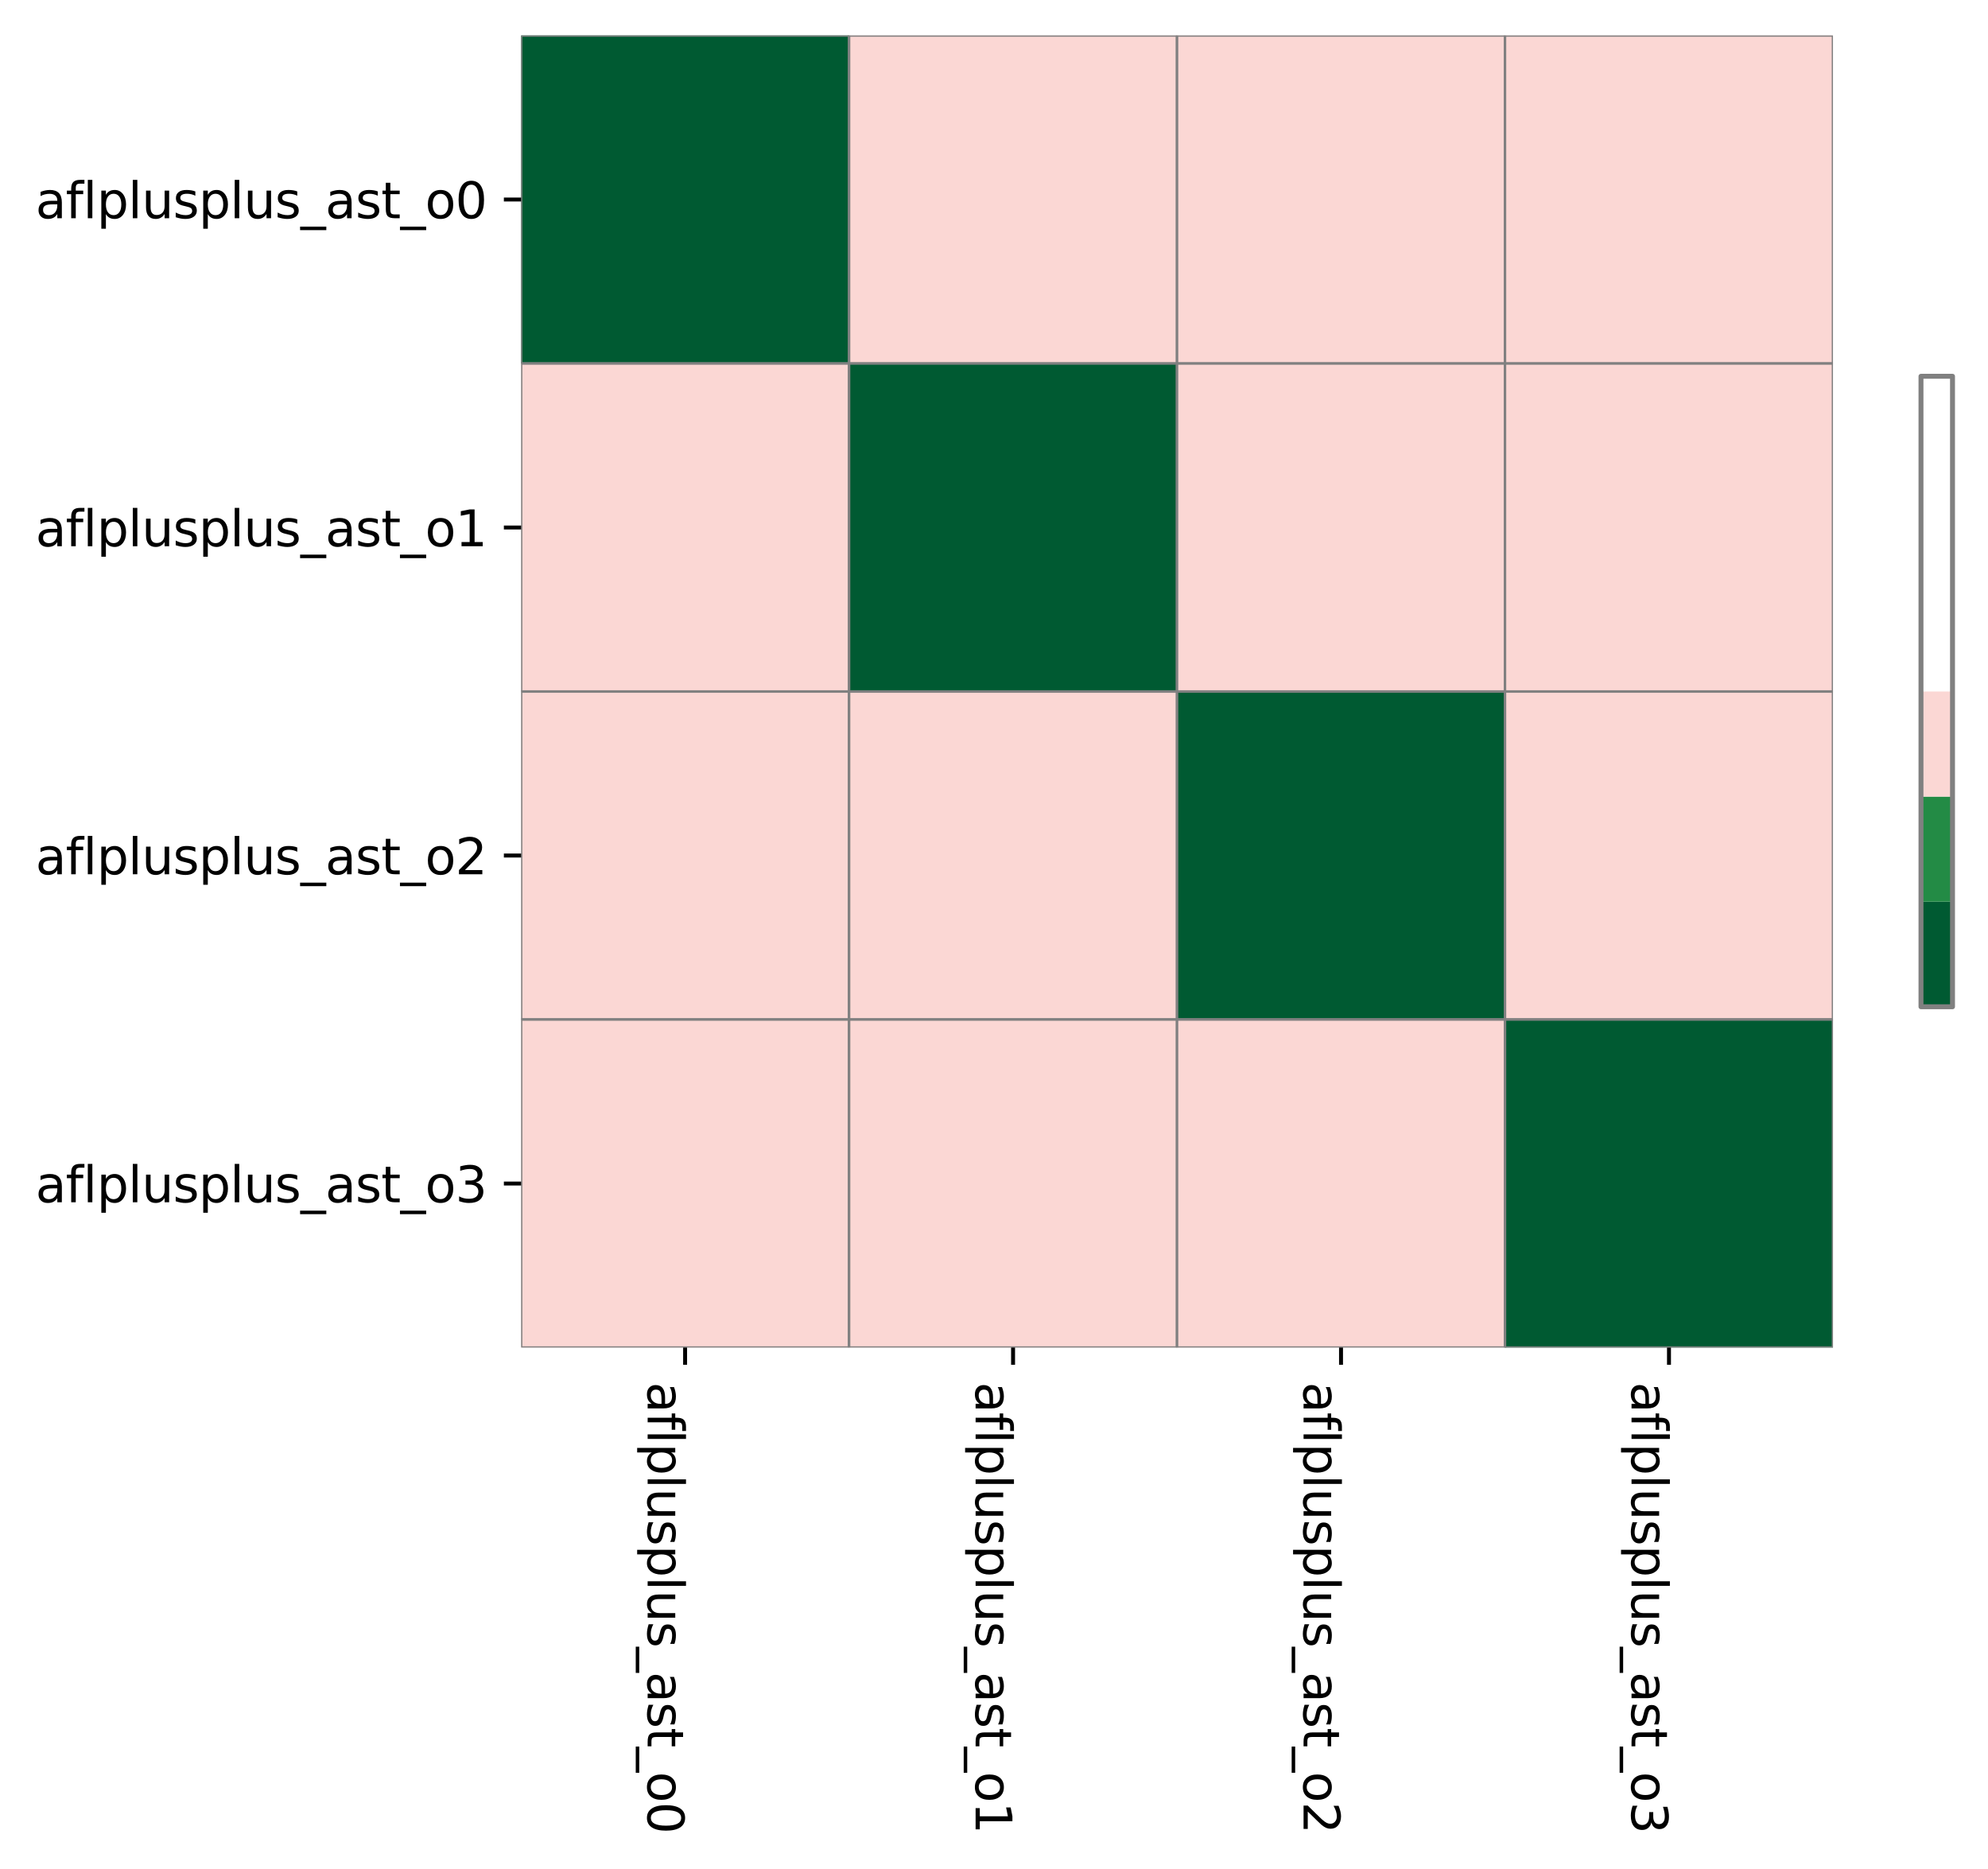<?xml version="1.0" encoding="utf-8" standalone="no"?>
<!DOCTYPE svg PUBLIC "-//W3C//DTD SVG 1.1//EN"
  "http://www.w3.org/Graphics/SVG/1.1/DTD/svg11.dtd">
<svg xmlns:xlink="http://www.w3.org/1999/xlink" width="403.274pt" height="379.024pt" viewBox="0 0 403.274 379.024" xmlns="http://www.w3.org/2000/svg" version="1.1">
 <defs>
  <style type="text/css">*{stroke-linejoin: round; stroke-linecap: butt}</style>
 </defs>
 <g id="figure_1">
  <g id="patch_1">
   <path d="M 0 379.024 
L 403.274 379.024 
L 403.274 0 
L 0 0 
z
" style="fill: #ffffff"/>
  </g>
  <g id="axes_1">
   <g id="patch_2">
    <path d="M 105.713 273.312 
L 371.825 273.312 
L 371.825 7.2 
L 105.713 7.2 
z
" style="fill: #ffffff"/>
   </g>
   <g id="QuadMesh_1">
    <path d="M 105.713 7.2 
L 172.24 7.2 
L 172.24 73.728 
L 105.713 73.728 
L 105.713 7.2 
" clip-path="url(#pe3d1c16546)" style="fill: #005a32; stroke: #808080; stroke-width: 0.5"/>
    <path d="M 172.24 7.2 
L 238.768 7.2 
L 238.768 73.728 
L 172.24 73.728 
L 172.24 7.2 
" clip-path="url(#pe3d1c16546)" style="fill: #fbd7d4; stroke: #808080; stroke-width: 0.5"/>
    <path d="M 238.768 7.2 
L 305.296 7.2 
L 305.296 73.728 
L 238.768 73.728 
L 238.768 7.2 
" clip-path="url(#pe3d1c16546)" style="fill: #fbd7d4; stroke: #808080; stroke-width: 0.5"/>
    <path d="M 305.296 7.2 
L 371.825 7.2 
L 371.825 73.728 
L 305.296 73.728 
L 305.296 7.2 
" clip-path="url(#pe3d1c16546)" style="fill: #fbd7d4; stroke: #808080; stroke-width: 0.5"/>
    <path d="M 105.713 73.728 
L 172.24 73.728 
L 172.24 140.256 
L 105.713 140.256 
L 105.713 73.728 
" clip-path="url(#pe3d1c16546)" style="fill: #fbd7d4; stroke: #808080; stroke-width: 0.5"/>
    <path d="M 172.24 73.728 
L 238.768 73.728 
L 238.768 140.256 
L 172.24 140.256 
L 172.24 73.728 
" clip-path="url(#pe3d1c16546)" style="fill: #005a32; stroke: #808080; stroke-width: 0.5"/>
    <path d="M 238.768 73.728 
L 305.296 73.728 
L 305.296 140.256 
L 238.768 140.256 
L 238.768 73.728 
" clip-path="url(#pe3d1c16546)" style="fill: #fbd7d4; stroke: #808080; stroke-width: 0.5"/>
    <path d="M 305.296 73.728 
L 371.825 73.728 
L 371.825 140.256 
L 305.296 140.256 
L 305.296 73.728 
" clip-path="url(#pe3d1c16546)" style="fill: #fbd7d4; stroke: #808080; stroke-width: 0.5"/>
    <path d="M 105.713 140.256 
L 172.24 140.256 
L 172.24 206.784 
L 105.713 206.784 
L 105.713 140.256 
" clip-path="url(#pe3d1c16546)" style="fill: #fbd7d4; stroke: #808080; stroke-width: 0.5"/>
    <path d="M 172.24 140.256 
L 238.768 140.256 
L 238.768 206.784 
L 172.24 206.784 
L 172.24 140.256 
" clip-path="url(#pe3d1c16546)" style="fill: #fbd7d4; stroke: #808080; stroke-width: 0.5"/>
    <path d="M 238.768 140.256 
L 305.296 140.256 
L 305.296 206.784 
L 238.768 206.784 
L 238.768 140.256 
" clip-path="url(#pe3d1c16546)" style="fill: #005a32; stroke: #808080; stroke-width: 0.5"/>
    <path d="M 305.296 140.256 
L 371.825 140.256 
L 371.825 206.784 
L 305.296 206.784 
L 305.296 140.256 
" clip-path="url(#pe3d1c16546)" style="fill: #fbd7d4; stroke: #808080; stroke-width: 0.5"/>
    <path d="M 105.713 206.784 
L 172.24 206.784 
L 172.24 273.312 
L 105.713 273.312 
L 105.713 206.784 
" clip-path="url(#pe3d1c16546)" style="fill: #fbd7d4; stroke: #808080; stroke-width: 0.5"/>
    <path d="M 172.24 206.784 
L 238.768 206.784 
L 238.768 273.312 
L 172.24 273.312 
L 172.24 206.784 
" clip-path="url(#pe3d1c16546)" style="fill: #fbd7d4; stroke: #808080; stroke-width: 0.5"/>
    <path d="M 238.768 206.784 
L 305.296 206.784 
L 305.296 273.312 
L 238.768 273.312 
L 238.768 206.784 
" clip-path="url(#pe3d1c16546)" style="fill: #fbd7d4; stroke: #808080; stroke-width: 0.5"/>
    <path d="M 305.296 206.784 
L 371.825 206.784 
L 371.825 273.312 
L 305.296 273.312 
L 305.296 206.784 
" clip-path="url(#pe3d1c16546)" style="fill: #005a32; stroke: #808080; stroke-width: 0.5"/>
   </g>
   <g id="matplotlib.axis_1">
    <g id="xtick_1">
     <g id="line2d_1">
      <defs>
       <path id="m6e72989f0d" d="M 0 0 
L 0 3.5 
" style="stroke: #000000; stroke-width: 0.8"/>
      </defs>
      <g>
       <use xlink:href="#m6e72989f0d" x="138.976" y="273.312" style="stroke: #000000; stroke-width: 0.8"/>
      </g>
     </g>
     <g id="text_1">
      <!-- aflplusplus_ast_o0 -->
      <g transform="translate(131.378 280.312)rotate(-270)scale(0.1 -0.1)">
       <defs>
        <path id="DejaVuSans-61" d="M 2194 1759 
Q 1497 1759 1228 1600 
Q 959 1441 959 1056 
Q 959 750 1161 570 
Q 1363 391 1709 391 
Q 2188 391 2477 730 
Q 2766 1069 2766 1631 
L 2766 1759 
L 2194 1759 
z
M 3341 1997 
L 3341 0 
L 2766 0 
L 2766 531 
Q 2569 213 2275 61 
Q 1981 -91 1556 -91 
Q 1019 -91 701 211 
Q 384 513 384 1019 
Q 384 1609 779 1909 
Q 1175 2209 1959 2209 
L 2766 2209 
L 2766 2266 
Q 2766 2663 2505 2880 
Q 2244 3097 1772 3097 
Q 1472 3097 1187 3025 
Q 903 2953 641 2809 
L 641 3341 
Q 956 3463 1253 3523 
Q 1550 3584 1831 3584 
Q 2591 3584 2966 3190 
Q 3341 2797 3341 1997 
z
" transform="scale(0.016)"/>
        <path id="DejaVuSans-66" d="M 2375 4863 
L 2375 4384 
L 1825 4384 
Q 1516 4384 1395 4259 
Q 1275 4134 1275 3809 
L 1275 3500 
L 2222 3500 
L 2222 3053 
L 1275 3053 
L 1275 0 
L 697 0 
L 697 3053 
L 147 3053 
L 147 3500 
L 697 3500 
L 697 3744 
Q 697 4328 969 4595 
Q 1241 4863 1831 4863 
L 2375 4863 
z
" transform="scale(0.016)"/>
        <path id="DejaVuSans-6c" d="M 603 4863 
L 1178 4863 
L 1178 0 
L 603 0 
L 603 4863 
z
" transform="scale(0.016)"/>
        <path id="DejaVuSans-70" d="M 1159 525 
L 1159 -1331 
L 581 -1331 
L 581 3500 
L 1159 3500 
L 1159 2969 
Q 1341 3281 1617 3432 
Q 1894 3584 2278 3584 
Q 2916 3584 3314 3078 
Q 3713 2572 3713 1747 
Q 3713 922 3314 415 
Q 2916 -91 2278 -91 
Q 1894 -91 1617 61 
Q 1341 213 1159 525 
z
M 3116 1747 
Q 3116 2381 2855 2742 
Q 2594 3103 2138 3103 
Q 1681 3103 1420 2742 
Q 1159 2381 1159 1747 
Q 1159 1113 1420 752 
Q 1681 391 2138 391 
Q 2594 391 2855 752 
Q 3116 1113 3116 1747 
z
" transform="scale(0.016)"/>
        <path id="DejaVuSans-75" d="M 544 1381 
L 544 3500 
L 1119 3500 
L 1119 1403 
Q 1119 906 1312 657 
Q 1506 409 1894 409 
Q 2359 409 2629 706 
Q 2900 1003 2900 1516 
L 2900 3500 
L 3475 3500 
L 3475 0 
L 2900 0 
L 2900 538 
Q 2691 219 2414 64 
Q 2138 -91 1772 -91 
Q 1169 -91 856 284 
Q 544 659 544 1381 
z
M 1991 3584 
L 1991 3584 
z
" transform="scale(0.016)"/>
        <path id="DejaVuSans-73" d="M 2834 3397 
L 2834 2853 
Q 2591 2978 2328 3040 
Q 2066 3103 1784 3103 
Q 1356 3103 1142 2972 
Q 928 2841 928 2578 
Q 928 2378 1081 2264 
Q 1234 2150 1697 2047 
L 1894 2003 
Q 2506 1872 2764 1633 
Q 3022 1394 3022 966 
Q 3022 478 2636 193 
Q 2250 -91 1575 -91 
Q 1294 -91 989 -36 
Q 684 19 347 128 
L 347 722 
Q 666 556 975 473 
Q 1284 391 1588 391 
Q 1994 391 2212 530 
Q 2431 669 2431 922 
Q 2431 1156 2273 1281 
Q 2116 1406 1581 1522 
L 1381 1569 
Q 847 1681 609 1914 
Q 372 2147 372 2553 
Q 372 3047 722 3315 
Q 1072 3584 1716 3584 
Q 2034 3584 2315 3537 
Q 2597 3491 2834 3397 
z
" transform="scale(0.016)"/>
        <path id="DejaVuSans-5f" d="M 3263 -1063 
L 3263 -1509 
L -63 -1509 
L -63 -1063 
L 3263 -1063 
z
" transform="scale(0.016)"/>
        <path id="DejaVuSans-74" d="M 1172 4494 
L 1172 3500 
L 2356 3500 
L 2356 3053 
L 1172 3053 
L 1172 1153 
Q 1172 725 1289 603 
Q 1406 481 1766 481 
L 2356 481 
L 2356 0 
L 1766 0 
Q 1100 0 847 248 
Q 594 497 594 1153 
L 594 3053 
L 172 3053 
L 172 3500 
L 594 3500 
L 594 4494 
L 1172 4494 
z
" transform="scale(0.016)"/>
        <path id="DejaVuSans-6f" d="M 1959 3097 
Q 1497 3097 1228 2736 
Q 959 2375 959 1747 
Q 959 1119 1226 758 
Q 1494 397 1959 397 
Q 2419 397 2687 759 
Q 2956 1122 2956 1747 
Q 2956 2369 2687 2733 
Q 2419 3097 1959 3097 
z
M 1959 3584 
Q 2709 3584 3137 3096 
Q 3566 2609 3566 1747 
Q 3566 888 3137 398 
Q 2709 -91 1959 -91 
Q 1206 -91 779 398 
Q 353 888 353 1747 
Q 353 2609 779 3096 
Q 1206 3584 1959 3584 
z
" transform="scale(0.016)"/>
        <path id="DejaVuSans-30" d="M 2034 4250 
Q 1547 4250 1301 3770 
Q 1056 3291 1056 2328 
Q 1056 1369 1301 889 
Q 1547 409 2034 409 
Q 2525 409 2770 889 
Q 3016 1369 3016 2328 
Q 3016 3291 2770 3770 
Q 2525 4250 2034 4250 
z
M 2034 4750 
Q 2819 4750 3233 4129 
Q 3647 3509 3647 2328 
Q 3647 1150 3233 529 
Q 2819 -91 2034 -91 
Q 1250 -91 836 529 
Q 422 1150 422 2328 
Q 422 3509 836 4129 
Q 1250 4750 2034 4750 
z
" transform="scale(0.016)"/>
       </defs>
       <use xlink:href="#DejaVuSans-61"/>
       <use xlink:href="#DejaVuSans-66" x="61.279"/>
       <use xlink:href="#DejaVuSans-6c" x="96.484"/>
       <use xlink:href="#DejaVuSans-70" x="124.268"/>
       <use xlink:href="#DejaVuSans-6c" x="187.744"/>
       <use xlink:href="#DejaVuSans-75" x="215.527"/>
       <use xlink:href="#DejaVuSans-73" x="278.906"/>
       <use xlink:href="#DejaVuSans-70" x="331.006"/>
       <use xlink:href="#DejaVuSans-6c" x="394.482"/>
       <use xlink:href="#DejaVuSans-75" x="422.266"/>
       <use xlink:href="#DejaVuSans-73" x="485.645"/>
       <use xlink:href="#DejaVuSans-5f" x="537.744"/>
       <use xlink:href="#DejaVuSans-61" x="587.744"/>
       <use xlink:href="#DejaVuSans-73" x="649.023"/>
       <use xlink:href="#DejaVuSans-74" x="701.123"/>
       <use xlink:href="#DejaVuSans-5f" x="740.332"/>
       <use xlink:href="#DejaVuSans-6f" x="790.332"/>
       <use xlink:href="#DejaVuSans-30" x="851.514"/>
      </g>
     </g>
    </g>
    <g id="xtick_2">
     <g id="line2d_2">
      <g>
       <use xlink:href="#m6e72989f0d" x="205.505" y="273.312" style="stroke: #000000; stroke-width: 0.8"/>
      </g>
     </g>
     <g id="text_2">
      <!-- aflplusplus_ast_o1 -->
      <g transform="translate(197.906 280.312)rotate(-270)scale(0.1 -0.1)">
       <defs>
        <path id="DejaVuSans-31" d="M 794 531 
L 1825 531 
L 1825 4091 
L 703 3866 
L 703 4441 
L 1819 4666 
L 2450 4666 
L 2450 531 
L 3481 531 
L 3481 0 
L 794 0 
L 794 531 
z
" transform="scale(0.016)"/>
       </defs>
       <use xlink:href="#DejaVuSans-61"/>
       <use xlink:href="#DejaVuSans-66" x="61.279"/>
       <use xlink:href="#DejaVuSans-6c" x="96.484"/>
       <use xlink:href="#DejaVuSans-70" x="124.268"/>
       <use xlink:href="#DejaVuSans-6c" x="187.744"/>
       <use xlink:href="#DejaVuSans-75" x="215.527"/>
       <use xlink:href="#DejaVuSans-73" x="278.906"/>
       <use xlink:href="#DejaVuSans-70" x="331.006"/>
       <use xlink:href="#DejaVuSans-6c" x="394.482"/>
       <use xlink:href="#DejaVuSans-75" x="422.266"/>
       <use xlink:href="#DejaVuSans-73" x="485.645"/>
       <use xlink:href="#DejaVuSans-5f" x="537.744"/>
       <use xlink:href="#DejaVuSans-61" x="587.744"/>
       <use xlink:href="#DejaVuSans-73" x="649.023"/>
       <use xlink:href="#DejaVuSans-74" x="701.123"/>
       <use xlink:href="#DejaVuSans-5f" x="740.332"/>
       <use xlink:href="#DejaVuSans-6f" x="790.332"/>
       <use xlink:href="#DejaVuSans-31" x="851.514"/>
      </g>
     </g>
    </g>
    <g id="xtick_3">
     <g id="line2d_3">
      <g>
       <use xlink:href="#m6e72989f0d" x="272.033" y="273.312" style="stroke: #000000; stroke-width: 0.8"/>
      </g>
     </g>
     <g id="text_3">
      <!-- aflplusplus_ast_o2 -->
      <g transform="translate(264.434 280.312)rotate(-270)scale(0.1 -0.1)">
       <defs>
        <path id="DejaVuSans-32" d="M 1228 531 
L 3431 531 
L 3431 0 
L 469 0 
L 469 531 
Q 828 903 1448 1529 
Q 2069 2156 2228 2338 
Q 2531 2678 2651 2914 
Q 2772 3150 2772 3378 
Q 2772 3750 2511 3984 
Q 2250 4219 1831 4219 
Q 1534 4219 1204 4116 
Q 875 4013 500 3803 
L 500 4441 
Q 881 4594 1212 4672 
Q 1544 4750 1819 4750 
Q 2544 4750 2975 4387 
Q 3406 4025 3406 3419 
Q 3406 3131 3298 2873 
Q 3191 2616 2906 2266 
Q 2828 2175 2409 1742 
Q 1991 1309 1228 531 
z
" transform="scale(0.016)"/>
       </defs>
       <use xlink:href="#DejaVuSans-61"/>
       <use xlink:href="#DejaVuSans-66" x="61.279"/>
       <use xlink:href="#DejaVuSans-6c" x="96.484"/>
       <use xlink:href="#DejaVuSans-70" x="124.268"/>
       <use xlink:href="#DejaVuSans-6c" x="187.744"/>
       <use xlink:href="#DejaVuSans-75" x="215.527"/>
       <use xlink:href="#DejaVuSans-73" x="278.906"/>
       <use xlink:href="#DejaVuSans-70" x="331.006"/>
       <use xlink:href="#DejaVuSans-6c" x="394.482"/>
       <use xlink:href="#DejaVuSans-75" x="422.266"/>
       <use xlink:href="#DejaVuSans-73" x="485.645"/>
       <use xlink:href="#DejaVuSans-5f" x="537.744"/>
       <use xlink:href="#DejaVuSans-61" x="587.744"/>
       <use xlink:href="#DejaVuSans-73" x="649.023"/>
       <use xlink:href="#DejaVuSans-74" x="701.123"/>
       <use xlink:href="#DejaVuSans-5f" x="740.332"/>
       <use xlink:href="#DejaVuSans-6f" x="790.332"/>
       <use xlink:href="#DejaVuSans-32" x="851.514"/>
      </g>
     </g>
    </g>
    <g id="xtick_4">
     <g id="line2d_4">
      <g>
       <use xlink:href="#m6e72989f0d" x="338.56" y="273.312" style="stroke: #000000; stroke-width: 0.8"/>
      </g>
     </g>
     <g id="text_4">
      <!-- aflplusplus_ast_o3 -->
      <g transform="translate(330.962 280.312)rotate(-270)scale(0.1 -0.1)">
       <defs>
        <path id="DejaVuSans-33" d="M 2597 2516 
Q 3050 2419 3304 2112 
Q 3559 1806 3559 1356 
Q 3559 666 3084 287 
Q 2609 -91 1734 -91 
Q 1441 -91 1130 -33 
Q 819 25 488 141 
L 488 750 
Q 750 597 1062 519 
Q 1375 441 1716 441 
Q 2309 441 2620 675 
Q 2931 909 2931 1356 
Q 2931 1769 2642 2001 
Q 2353 2234 1838 2234 
L 1294 2234 
L 1294 2753 
L 1863 2753 
Q 2328 2753 2575 2939 
Q 2822 3125 2822 3475 
Q 2822 3834 2567 4026 
Q 2313 4219 1838 4219 
Q 1578 4219 1281 4162 
Q 984 4106 628 3988 
L 628 4550 
Q 988 4650 1302 4700 
Q 1616 4750 1894 4750 
Q 2613 4750 3031 4423 
Q 3450 4097 3450 3541 
Q 3450 3153 3228 2886 
Q 3006 2619 2597 2516 
z
" transform="scale(0.016)"/>
       </defs>
       <use xlink:href="#DejaVuSans-61"/>
       <use xlink:href="#DejaVuSans-66" x="61.279"/>
       <use xlink:href="#DejaVuSans-6c" x="96.484"/>
       <use xlink:href="#DejaVuSans-70" x="124.268"/>
       <use xlink:href="#DejaVuSans-6c" x="187.744"/>
       <use xlink:href="#DejaVuSans-75" x="215.527"/>
       <use xlink:href="#DejaVuSans-73" x="278.906"/>
       <use xlink:href="#DejaVuSans-70" x="331.006"/>
       <use xlink:href="#DejaVuSans-6c" x="394.482"/>
       <use xlink:href="#DejaVuSans-75" x="422.266"/>
       <use xlink:href="#DejaVuSans-73" x="485.645"/>
       <use xlink:href="#DejaVuSans-5f" x="537.744"/>
       <use xlink:href="#DejaVuSans-61" x="587.744"/>
       <use xlink:href="#DejaVuSans-73" x="649.023"/>
       <use xlink:href="#DejaVuSans-74" x="701.123"/>
       <use xlink:href="#DejaVuSans-5f" x="740.332"/>
       <use xlink:href="#DejaVuSans-6f" x="790.332"/>
       <use xlink:href="#DejaVuSans-33" x="851.514"/>
      </g>
     </g>
    </g>
   </g>
   <g id="matplotlib.axis_2">
    <g id="ytick_1">
     <g id="line2d_5">
      <defs>
       <path id="m9ad7ede0a9" d="M 0 0 
L -3.5 0 
" style="stroke: #000000; stroke-width: 0.8"/>
      </defs>
      <g>
       <use xlink:href="#m9ad7ede0a9" x="105.713" y="40.464" style="stroke: #000000; stroke-width: 0.8"/>
      </g>
     </g>
     <g id="text_5">
      <!-- aflplusplus_ast_o0 -->
      <g transform="translate(7.2 44.263)scale(0.1 -0.1)">
       <use xlink:href="#DejaVuSans-61"/>
       <use xlink:href="#DejaVuSans-66" x="61.279"/>
       <use xlink:href="#DejaVuSans-6c" x="96.484"/>
       <use xlink:href="#DejaVuSans-70" x="124.268"/>
       <use xlink:href="#DejaVuSans-6c" x="187.744"/>
       <use xlink:href="#DejaVuSans-75" x="215.527"/>
       <use xlink:href="#DejaVuSans-73" x="278.906"/>
       <use xlink:href="#DejaVuSans-70" x="331.006"/>
       <use xlink:href="#DejaVuSans-6c" x="394.482"/>
       <use xlink:href="#DejaVuSans-75" x="422.266"/>
       <use xlink:href="#DejaVuSans-73" x="485.645"/>
       <use xlink:href="#DejaVuSans-5f" x="537.744"/>
       <use xlink:href="#DejaVuSans-61" x="587.744"/>
       <use xlink:href="#DejaVuSans-73" x="649.023"/>
       <use xlink:href="#DejaVuSans-74" x="701.123"/>
       <use xlink:href="#DejaVuSans-5f" x="740.332"/>
       <use xlink:href="#DejaVuSans-6f" x="790.332"/>
       <use xlink:href="#DejaVuSans-30" x="851.514"/>
      </g>
     </g>
    </g>
    <g id="ytick_2">
     <g id="line2d_6">
      <g>
       <use xlink:href="#m9ad7ede0a9" x="105.713" y="106.992" style="stroke: #000000; stroke-width: 0.8"/>
      </g>
     </g>
     <g id="text_6">
      <!-- aflplusplus_ast_o1 -->
      <g transform="translate(7.2 110.791)scale(0.1 -0.1)">
       <use xlink:href="#DejaVuSans-61"/>
       <use xlink:href="#DejaVuSans-66" x="61.279"/>
       <use xlink:href="#DejaVuSans-6c" x="96.484"/>
       <use xlink:href="#DejaVuSans-70" x="124.268"/>
       <use xlink:href="#DejaVuSans-6c" x="187.744"/>
       <use xlink:href="#DejaVuSans-75" x="215.527"/>
       <use xlink:href="#DejaVuSans-73" x="278.906"/>
       <use xlink:href="#DejaVuSans-70" x="331.006"/>
       <use xlink:href="#DejaVuSans-6c" x="394.482"/>
       <use xlink:href="#DejaVuSans-75" x="422.266"/>
       <use xlink:href="#DejaVuSans-73" x="485.645"/>
       <use xlink:href="#DejaVuSans-5f" x="537.744"/>
       <use xlink:href="#DejaVuSans-61" x="587.744"/>
       <use xlink:href="#DejaVuSans-73" x="649.023"/>
       <use xlink:href="#DejaVuSans-74" x="701.123"/>
       <use xlink:href="#DejaVuSans-5f" x="740.332"/>
       <use xlink:href="#DejaVuSans-6f" x="790.332"/>
       <use xlink:href="#DejaVuSans-31" x="851.514"/>
      </g>
     </g>
    </g>
    <g id="ytick_3">
     <g id="line2d_7">
      <g>
       <use xlink:href="#m9ad7ede0a9" x="105.713" y="173.52" style="stroke: #000000; stroke-width: 0.8"/>
      </g>
     </g>
     <g id="text_7">
      <!-- aflplusplus_ast_o2 -->
      <g transform="translate(7.2 177.319)scale(0.1 -0.1)">
       <use xlink:href="#DejaVuSans-61"/>
       <use xlink:href="#DejaVuSans-66" x="61.279"/>
       <use xlink:href="#DejaVuSans-6c" x="96.484"/>
       <use xlink:href="#DejaVuSans-70" x="124.268"/>
       <use xlink:href="#DejaVuSans-6c" x="187.744"/>
       <use xlink:href="#DejaVuSans-75" x="215.527"/>
       <use xlink:href="#DejaVuSans-73" x="278.906"/>
       <use xlink:href="#DejaVuSans-70" x="331.006"/>
       <use xlink:href="#DejaVuSans-6c" x="394.482"/>
       <use xlink:href="#DejaVuSans-75" x="422.266"/>
       <use xlink:href="#DejaVuSans-73" x="485.645"/>
       <use xlink:href="#DejaVuSans-5f" x="537.744"/>
       <use xlink:href="#DejaVuSans-61" x="587.744"/>
       <use xlink:href="#DejaVuSans-73" x="649.023"/>
       <use xlink:href="#DejaVuSans-74" x="701.123"/>
       <use xlink:href="#DejaVuSans-5f" x="740.332"/>
       <use xlink:href="#DejaVuSans-6f" x="790.332"/>
       <use xlink:href="#DejaVuSans-32" x="851.514"/>
      </g>
     </g>
    </g>
    <g id="ytick_4">
     <g id="line2d_8">
      <g>
       <use xlink:href="#m9ad7ede0a9" x="105.713" y="240.048" style="stroke: #000000; stroke-width: 0.8"/>
      </g>
     </g>
     <g id="text_8">
      <!-- aflplusplus_ast_o3 -->
      <g transform="translate(7.2 243.847)scale(0.1 -0.1)">
       <use xlink:href="#DejaVuSans-61"/>
       <use xlink:href="#DejaVuSans-66" x="61.279"/>
       <use xlink:href="#DejaVuSans-6c" x="96.484"/>
       <use xlink:href="#DejaVuSans-70" x="124.268"/>
       <use xlink:href="#DejaVuSans-6c" x="187.744"/>
       <use xlink:href="#DejaVuSans-75" x="215.527"/>
       <use xlink:href="#DejaVuSans-73" x="278.906"/>
       <use xlink:href="#DejaVuSans-70" x="331.006"/>
       <use xlink:href="#DejaVuSans-6c" x="394.482"/>
       <use xlink:href="#DejaVuSans-75" x="422.266"/>
       <use xlink:href="#DejaVuSans-73" x="485.645"/>
       <use xlink:href="#DejaVuSans-5f" x="537.744"/>
       <use xlink:href="#DejaVuSans-61" x="587.744"/>
       <use xlink:href="#DejaVuSans-73" x="649.023"/>
       <use xlink:href="#DejaVuSans-74" x="701.123"/>
       <use xlink:href="#DejaVuSans-5f" x="740.332"/>
       <use xlink:href="#DejaVuSans-6f" x="790.332"/>
       <use xlink:href="#DejaVuSans-33" x="851.514"/>
      </g>
     </g>
    </g>
   </g>
  </g>
  <g id="axes_2">
   <g id="patch_3">
    <path d="M 389.68 204.192 
L 396.074 204.192 
L 396.074 76.32 
L 389.68 76.32 
z
" style="fill: #ffffff"/>
   </g>
   <g id="patch_4">
    <path clip-path="url(#p8802832c4f)" style="fill: #ffffff; stroke: #ffffff; stroke-width: 0.01; stroke-linejoin: miter"/>
   </g>
   <g id="QuadMesh_2">
    <path d="M 389.68 204.192 
L 396.074 204.192 
L 396.074 182.88 
L 389.68 182.88 
L 389.68 204.192 
" clip-path="url(#p8802832c4f)" style="fill: #005a32"/>
    <path d="M 389.68 182.88 
L 396.074 182.88 
L 396.074 161.568 
L 389.68 161.568 
L 389.68 182.88 
" clip-path="url(#p8802832c4f)" style="fill: #238b45"/>
    <path d="M 389.68 161.568 
L 396.074 161.568 
L 396.074 140.256 
L 389.68 140.256 
L 389.68 161.568 
" clip-path="url(#p8802832c4f)" style="fill: #fbd7d4"/>
   </g>
   <g id="matplotlib.axis_3">
    <g id="ytick_5">
     <g id="line2d_9"/>
    </g>
    <g id="ytick_6">
     <g id="line2d_10"/>
    </g>
    <g id="ytick_7">
     <g id="line2d_11"/>
    </g>
    <g id="ytick_8">
     <g id="line2d_12"/>
    </g>
   </g>
   <g id="LineCollection_1"/>
   <g id="patch_5">
    <path d="M 389.68 204.192 
L 392.877 204.192 
L 396.074 204.192 
L 396.074 76.32 
L 392.877 76.32 
L 389.68 76.32 
L 389.68 204.192 
z
" style="fill: none; stroke: #808080; stroke-linejoin: miter; stroke-linecap: square"/>
   </g>
  </g>
 </g>
 <defs>
  <clipPath id="pe3d1c16546">
   <rect x="105.713" y="7.2" width="266.112" height="266.112"/>
  </clipPath>
  <clipPath id="p8802832c4f">
   <rect x="389.68" y="76.32" width="6.394" height="127.872"/>
  </clipPath>
 </defs>
</svg>
